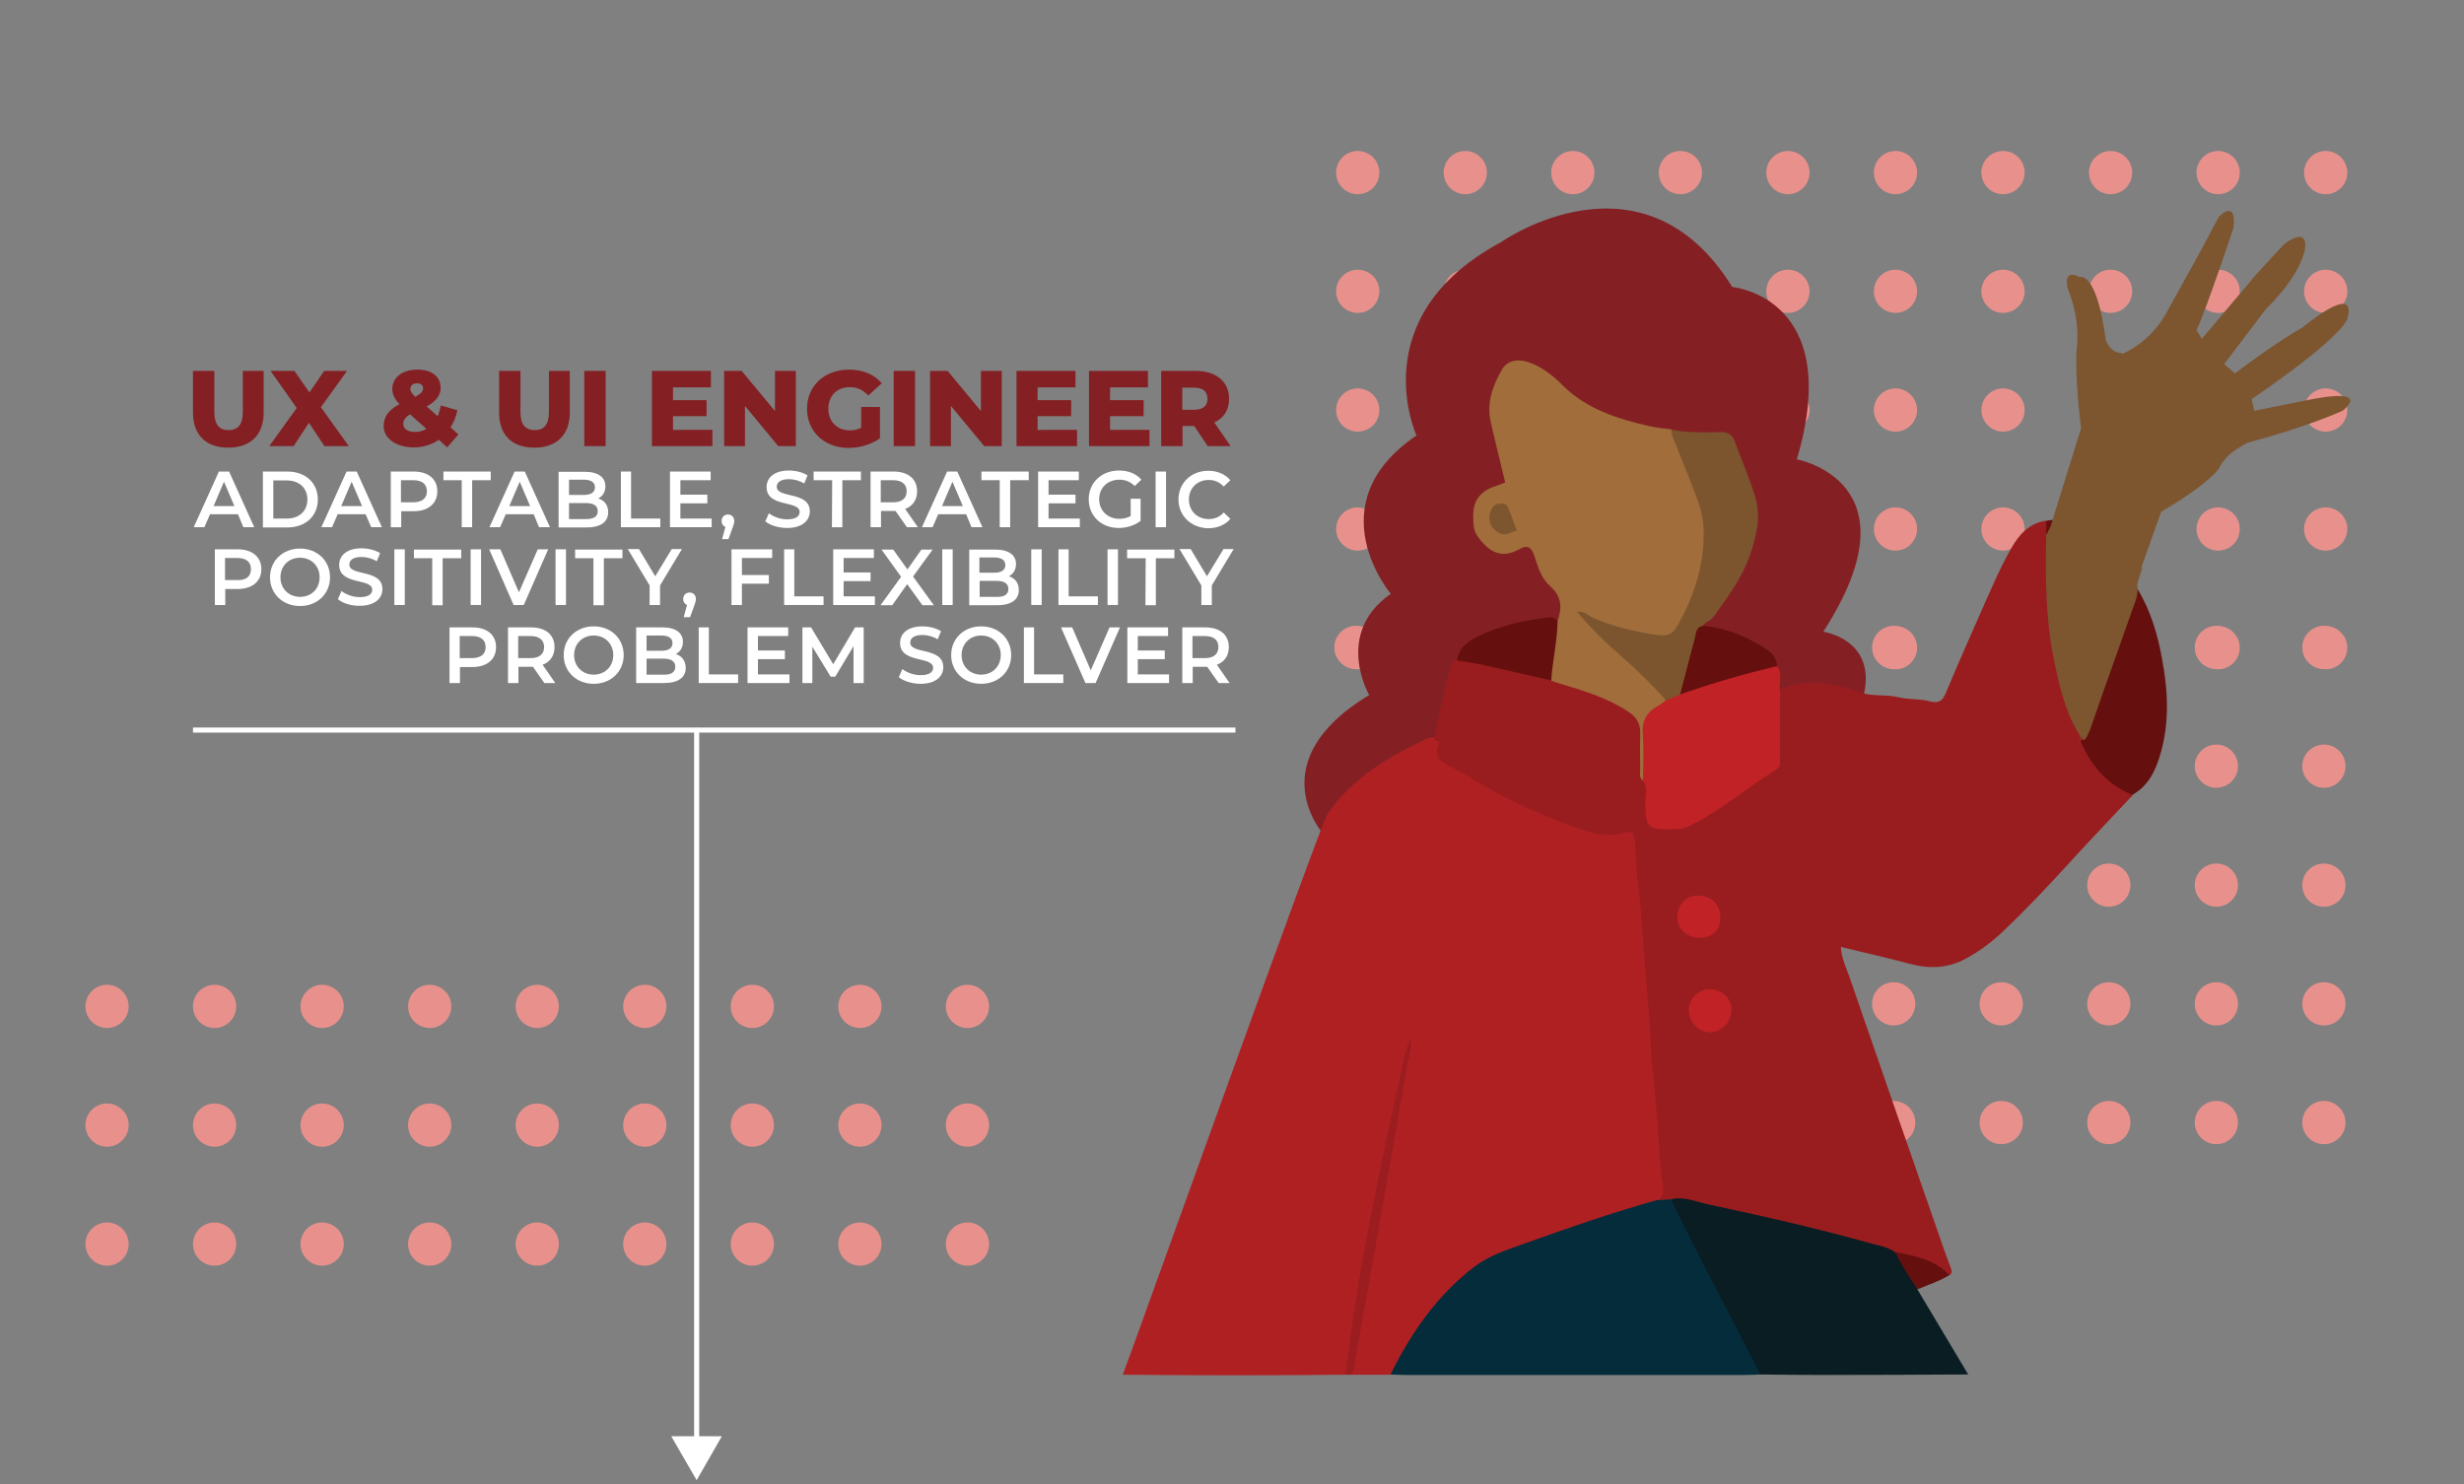 <?xml version="1.0" encoding="utf-8"?>
<!-- Generator: Adobe Illustrator 24.2.3, SVG Export Plug-In . SVG Version: 6.00 Build 0)  -->
<svg version="1.1" id="Layer_1" xmlns="http://www.w3.org/2000/svg" xmlns:xlink="http://www.w3.org/1999/xlink" x="0px" y="0px"
	 viewBox="0 0 969.1 583.9" style="enable-background:new 0 0 969.1 583.9;" xml:space="preserve">
<rect x="0" y="0" width="969.1" height="583.9" fill="#808080" stroke="none"/>
<style type="text/css">
	.st0{fill:#E8918C;}
	.st1{fill:#842024;}
	.st2{fill:#AF2023;}
	.st3{fill:#991D1F;}
	.st4{fill:#091D23;}
	.st5{fill:#650F0E;}
	.st6{fill:#052C3A;}
	.st7{fill:#9B1D1F;}
	.st8{fill:#A06D3B;}
	.st9{fill:#C02226;}
	.st10{fill:#7C552F;}
	.st11{fill:#7D552F;}
	.st12{fill:none;stroke:#FFFFFF;stroke-width:2;stroke-miterlimit:10;}
	.st13{fill:#FFFFFF;}
</style>
<g id="Layer_2_1_">
</g>
<g id="Layer_4_copy">
	<g>
		<g>
			<g>
				<circle class="st0" cx="380.5" cy="395.9" r="8.5"/>
				<circle class="st0" cx="380.5" cy="442.6" r="8.5"/>
				<circle class="st0" cx="380.5" cy="489.4" r="8.5"/>
			</g>
			<g>
				<circle class="st0" cx="338.2" cy="395.9" r="8.5"/>
				<circle class="st0" cx="338.2" cy="442.6" r="8.5"/>
				<circle class="st0" cx="338.2" cy="489.4" r="8.5"/>
			</g>
			<g>
				<circle class="st0" cx="295.9" cy="395.9" r="8.5"/>
				<circle class="st0" cx="295.9" cy="442.6" r="8.5"/>
				<circle class="st0" cx="295.9" cy="489.4" r="8.5"/>
			</g>
			<g>
				<circle class="st0" cx="253.6" cy="395.9" r="8.5"/>
				<circle class="st0" cx="253.6" cy="442.6" r="8.5"/>
				<circle class="st0" cx="253.6" cy="489.4" r="8.5"/>
			</g>
			<g>
				<circle class="st0" cx="211.3" cy="395.9" r="8.5"/>
				<circle class="st0" cx="211.3" cy="442.6" r="8.5"/>
				<circle class="st0" cx="211.3" cy="489.4" r="8.5"/>
			</g>
			<g>
				<circle class="st0" cx="169" cy="395.9" r="8.5"/>
				<circle class="st0" cx="169" cy="442.6" r="8.5"/>
				<circle class="st0" cx="169" cy="489.4" r="8.5"/>
			</g>
			<g>
				<circle class="st0" cx="126.7" cy="395.9" r="8.5"/>
				<circle class="st0" cx="126.7" cy="442.6" r="8.5"/>
				<circle class="st0" cx="126.7" cy="489.4" r="8.5"/>
			</g>
			<g>
				<circle class="st0" cx="84.4" cy="395.9" r="8.5"/>
				<circle class="st0" cx="84.4" cy="442.6" r="8.5"/>
				<circle class="st0" cx="84.4" cy="489.4" r="8.5"/>
			</g>
			<g>
				<circle class="st0" cx="42.1" cy="395.9" r="8.5"/>
				<circle class="st0" cx="42.1" cy="442.6" r="8.5"/>
				<circle class="st0" cx="42.1" cy="489.4" r="8.5"/>
			</g>
		</g>
	</g>
	<g>
		<g>
			<g>
				<circle class="st0" cx="914.7" cy="67.9" r="8.5"/>
				<circle class="st0" cx="914.7" cy="114.6" r="8.5"/>
				<circle class="st0" cx="914.7" cy="161.3" r="8.5"/>
				<circle class="st0" cx="914.7" cy="208.1" r="8.5"/>
				<circle class="st0" cx="914.7" cy="254.8" r="8.5"/>
			</g>
			<g>
				<circle class="st0" cx="872.4" cy="67.9" r="8.5"/>
				<circle class="st0" cx="872.4" cy="114.6" r="8.5"/>
				<circle class="st0" cx="872.4" cy="161.3" r="8.5"/>
				<circle class="st0" cx="872.4" cy="208.1" r="8.5"/>
				<circle class="st0" cx="872.4" cy="254.8" r="8.5"/>
			</g>
			<g>
				<circle class="st0" cx="830.1" cy="67.9" r="8.5"/>
				<circle class="st0" cx="830.1" cy="114.6" r="8.5"/>
				<circle class="st0" cx="830.1" cy="161.3" r="8.5"/>
				<circle class="st0" cx="830.1" cy="208.1" r="8.5"/>
				<circle class="st0" cx="830.1" cy="254.8" r="8.5"/>
			</g>
			<g>
				<circle class="st0" cx="787.8" cy="67.9" r="8.5"/>
				<circle class="st0" cx="787.8" cy="114.6" r="8.5"/>
				<circle class="st0" cx="787.8" cy="161.3" r="8.5"/>
				<circle class="st0" cx="787.8" cy="208.1" r="8.5"/>
				<circle class="st0" cx="787.8" cy="254.8" r="8.5"/>
			</g>
			<g>
				<circle class="st0" cx="745.5" cy="67.9" r="8.5"/>
				<circle class="st0" cx="745.5" cy="114.6" r="8.5"/>
				<circle class="st0" cx="745.5" cy="161.3" r="8.5"/>
				<circle class="st0" cx="745.5" cy="208.1" r="8.5"/>
				<circle class="st0" cx="745.5" cy="254.8" r="8.5"/>
			</g>
			<g>
				<circle class="st0" cx="703.2" cy="67.9" r="8.5"/>
				<circle class="st0" cx="703.2" cy="114.6" r="8.5"/>
				<circle class="st0" cx="703.2" cy="161.3" r="8.5"/>
				<circle class="st0" cx="703.2" cy="208.1" r="8.5"/>
				<circle class="st0" cx="703.2" cy="254.8" r="8.5"/>
			</g>
			<g>
				<circle class="st0" cx="660.9" cy="67.9" r="8.5"/>
				<circle class="st0" cx="660.9" cy="114.6" r="8.5"/>
				<circle class="st0" cx="660.9" cy="161.3" r="8.5"/>
				<circle class="st0" cx="660.9" cy="208.1" r="8.5"/>
				<circle class="st0" cx="660.9" cy="254.8" r="8.5"/>
			</g>
			<g>
				<circle class="st0" cx="618.6" cy="67.9" r="8.5"/>
				<circle class="st0" cx="618.6" cy="114.6" r="8.5"/>
				<circle class="st0" cx="618.6" cy="161.3" r="8.5"/>
				<circle class="st0" cx="618.6" cy="208.1" r="8.5"/>
				<circle class="st0" cx="618.6" cy="254.8" r="8.5"/>
			</g>
			<g>
				<circle class="st0" cx="576.3" cy="67.9" r="8.5"/>
				<circle class="st0" cx="576.3" cy="114.6" r="8.5"/>
				<circle class="st0" cx="576.3" cy="161.3" r="8.5"/>
				<circle class="st0" cx="576.3" cy="208.1" r="8.5"/>
				<circle class="st0" cx="576.3" cy="254.8" r="8.5"/>
			</g>
			<g>
				<circle class="st0" cx="534" cy="67.9" r="8.5"/>
				<circle class="st0" cx="534" cy="114.6" r="8.5"/>
				<circle class="st0" cx="534" cy="161.3" r="8.5"/>
				<circle class="st0" cx="534" cy="208.1" r="8.5"/>
				<circle class="st0" cx="534" cy="254.8" r="8.5"/>
			</g>
		</g>
		<g>
			<g>
				<circle class="st0" cx="914" cy="254.7" r="8.5"/>
				<circle class="st0" cx="914" cy="301.4" r="8.5"/>
				<circle class="st0" cx="914" cy="348.2" r="8.5"/>
				<circle class="st0" cx="914" cy="394.9" r="8.5"/>
				<circle class="st0" cx="914" cy="441.6" r="8.5"/>
			</g>
			<g>
				<circle class="st0" cx="871.7" cy="254.7" r="8.5"/>
				<circle class="st0" cx="871.7" cy="301.4" r="8.5"/>
				<circle class="st0" cx="871.7" cy="348.2" r="8.5"/>
				<circle class="st0" cx="871.7" cy="394.9" r="8.5"/>
				<circle class="st0" cx="871.7" cy="441.6" r="8.5"/>
			</g>
			<g>
				<circle class="st0" cx="829.4" cy="254.7" r="8.5"/>
				<circle class="st0" cx="829.4" cy="301.4" r="8.5"/>
				<circle class="st0" cx="829.4" cy="348.2" r="8.5"/>
				<circle class="st0" cx="829.4" cy="394.9" r="8.5"/>
				<circle class="st0" cx="829.4" cy="441.6" r="8.5"/>
			</g>
			<g>
				<circle class="st0" cx="787.1" cy="254.7" r="8.5"/>
				<circle class="st0" cx="787.1" cy="301.4" r="8.5"/>
				<circle class="st0" cx="787.1" cy="348.2" r="8.5"/>
				<circle class="st0" cx="787.1" cy="394.9" r="8.5"/>
				<circle class="st0" cx="787.1" cy="441.6" r="8.5"/>
			</g>
			<g>
				<circle class="st0" cx="744.8" cy="254.7" r="8.5"/>
				<circle class="st0" cx="744.8" cy="301.4" r="8.5"/>
				<circle class="st0" cx="744.8" cy="348.2" r="8.5"/>
				<circle class="st0" cx="744.8" cy="394.9" r="8.5"/>
				<circle class="st0" cx="744.8" cy="441.6" r="8.5"/>
			</g>
			<g>
				<circle class="st0" cx="702.5" cy="254.7" r="8.5"/>
				<circle class="st0" cx="702.5" cy="301.4" r="8.5"/>
				<circle class="st0" cx="702.5" cy="348.2" r="8.5"/>
				<circle class="st0" cx="702.5" cy="394.9" r="8.5"/>
				<circle class="st0" cx="702.5" cy="441.6" r="8.5"/>
			</g>
			<g>
				<circle class="st0" cx="660.2" cy="254.7" r="8.5"/>
				<circle class="st0" cx="660.2" cy="301.4" r="8.5"/>
				<circle class="st0" cx="660.2" cy="348.2" r="8.5"/>
				<circle class="st0" cx="660.2" cy="394.9" r="8.5"/>
				<circle class="st0" cx="660.2" cy="441.6" r="8.5"/>
			</g>
			<g>
				<circle class="st0" cx="617.9" cy="254.7" r="8.5"/>
				<circle class="st0" cx="617.9" cy="301.4" r="8.5"/>
				<circle class="st0" cx="617.9" cy="348.2" r="8.5"/>
				<circle class="st0" cx="617.9" cy="394.9" r="8.5"/>
				<circle class="st0" cx="617.9" cy="441.6" r="8.5"/>
			</g>
			<g>
				<circle class="st0" cx="575.6" cy="254.7" r="8.5"/>
				<circle class="st0" cx="575.6" cy="301.4" r="8.5"/>
				<circle class="st0" cx="575.6" cy="348.2" r="8.5"/>
				<circle class="st0" cx="575.6" cy="394.9" r="8.5"/>
				<circle class="st0" cx="575.6" cy="441.6" r="8.5"/>
			</g>
			<g>
				<circle class="st0" cx="533.3" cy="254.7" r="8.5"/>
				<circle class="st0" cx="533.3" cy="301.4" r="8.5"/>
				<circle class="st0" cx="533.3" cy="348.2" r="8.5"/>
				<circle class="st0" cx="533.3" cy="394.9" r="8.5"/>
				<circle class="st0" cx="533.3" cy="441.6" r="8.5"/>
			</g>
		</g>
	</g>
</g>
<g id="Layer_1_1_">
	<g>
		<path class="st1" d="M520.6,328.3c0,0-25.8-28.5,17.9-54.9c0,0-14-24.1,8.5-39.8c0,0-29.7-35.2,10.1-62.3c0,0-21.5-46.6,33.2-76
			c0,0,55.7-39.4,91,17.6c0,0,44.3,3.9,25.4,67.8c0,0,48.6,8.8,10.4,67.8c0,0,20.5,2.9,16.1,24.1
			C728.9,293.9,883.7,349.3,520.6,328.3z"/>
		<path class="st2" d="M529.2,540.8c-29.2,0.3-58.4,0.3-87.6,0c4.1-10.7,77.7-216.5,80.5-220.6c9.7-14.1,23.8-22.3,38.8-29.5
			c1.4-0.7,2.9-0.9,4.4-0.3c0.7,0.3,1.6,0.8,1.6,1.5c0.5,6.2,5.4,8.4,9.9,11c15.2,8.6,30.5,16.8,47.3,21.7c4.3,1.3,8.7,1.9,13.3,1.4
			c5.1-0.5,6.9,1,7.5,6c1.7,13,2.3,26,3.4,39.1c1.4,17.1,2.7,34.2,4.1,51.4c1.2,14.7,2.3,29.4,3.4,44.1c0.2,2.5-0.5,4.8-2.7,6.4
			c-1.8,1.5-4,2-6.1,2.7c-15.6,4.5-30.8,10.5-46.4,15.2c-17.9,5.4-30.3,17.2-40.7,31.8c-2.9,4.1-5.6,8.4-8.1,12.8
			c-1.2,2.1-2.6,4.1-4.8,5.3c-5.2,0-10.4,0-15.6,0c-1.2-6.6,1-12.9,2-19.3c2.6-16.5,5.5-33,8.7-49.4c3.7-19,7.3-38,11.2-57
			c0.3-1.2,0.3-2.6,0.6-2.8c-1.5,6.9-21.7,115.3-22.5,122.3C531.2,536.8,531,539.1,529.2,540.8z"/>
		<path class="st3" d="M835.9,309.4c-8-4.5-12.7-11.9-16.9-19.7c-4.6-11.2-8-22.8-10-34.8c-2.4-14.8-1.8-29.7-2.1-44.6
			c-0.5-1.9-0.4-4-2.1-5.5c-6.8,1-10.8,5.6-13.9,11.1c-4.6,8.1-8.2,16.8-12,25.3c-4.6,10.4-9.2,20.9-13.6,31.4
			c-1.3,3.1-2.7,4.2-6.3,3.3c-3.9-1.1-8.2-0.6-12.2-1.6c-5.3-1.3-10.9-0.1-16-2.2c-10-3.4-20.1-5.2-30.3-1c-2.4,2.1-2.3,5-2.4,7.7
			c-0.1,5.8,0,11.6-0.1,17.4c0,2.6-0.7,4.8-2.9,6.3c-9.3,6.2-18.1,13.2-27.9,18.6c-3.7,2-7.5,3.1-11.8,2.8c-3.8-0.2-5.9-1.7-5.8-5.8
			c0.1-4.1,0.2-8.2-1.3-12.2c-2.4-5-1.6-10.3-1.4-15.5c0.3-6.6-2.5-11.1-8.1-14.1c-8.9-4.8-18.4-8.4-28.4-10.4
			c-9.6-2.9-19.4-5.3-29.3-7.1c-2.7-0.5-5.5-1.3-8.2,0.2c-1.1,0.8-1.9,1.8-2.3,3.1c-2.6,9.6-4.9,19.3-6.5,29.1
			c0.9,0.2,2.3,0.4,1.8,1.5c-2.3,5.5,1.5,7.3,5.3,9.3c1.3,0.7,2.7,1.3,4,2.1c14,8.7,28.8,15.9,44.3,21.3c6.2,2.2,12.8,4.4,19.7,2.1
			c2.6-0.9,3.6,0.5,3.8,3.2c0.4,6.1,0.6,12.3,1.4,18.4c1.4,11.3,1.9,22.6,2.8,33.9c0.6,7,1.2,14.1,1.7,21.2c0.4,5.4,0.3,10.8,1,16.1
			c1.1,7.7,1.3,15.6,2.1,23.3c0.8,7.4,0.5,14.9,2,22.2c0.5,2.5,0.4,4.9-2.1,6.4c1.3,2,3.2,2,5.2,1.9c1.3-0.3,2.4-0.6,3.8-0.3
			c28.1,6,56.1,12,83.6,20.3c1.9,0.2,3.6,0.8,5.4,1.3c5.8,1.7,10.9,4.8,16.7,6.3c1.4-0.7,1-1.8,0.7-2.8c-0.9-2.6-2-5.2-2.9-7.9
			c-12.3-35.4-24.7-70.9-36.9-106.4c-1.3-3.8-3.2-7.4-3.5-12.1c9.3,2.3,18.1,4.2,26.9,6.6c7.8,2.1,15.1,1.9,22.3-2
			c5.5-3,10.4-6.7,14.9-11c8.1-7.7,15.9-15.9,23.5-24.2c8.9-9.8,18.1-19.4,27.2-29.1C838.4,311,837.2,310.1,835.9,309.4z"/>
		<path class="st4" d="M657.2,471.8c5.1-1.3,9.9,1,14.7,2c21.6,4.6,43.2,9.5,64.5,15.5c3,0.8,6.2,1.3,8.8,3.2
			c5,3.7,8.3,8.4,8.9,14.7c6.7,11.2,13.3,22.3,20,33.5c-18.9,0.1-37.8,0.2-56.7,0.2c-8.4,0-16.8-0.1-25.2-0.2
			c-2.5-0.9-3.8-2.9-4.9-5.1c-9.4-18.9-19.7-37.3-28.7-56.4C657.6,476.9,655.8,474.6,657.2,471.8z"/>
		<path class="st5" d="M818.3,291.5c1.7-1.4,1.9-3.5,2.6-5.4c6.2-17.5,12.4-35,18.7-52.5c0.2-0.7,0.7-1.3,1.1-1.9
			c5.2,8.6,8,18.1,9.7,27.8c2.3,12.4,2.9,24.8-0.7,37.1c-1.9,6.5-4.7,12.6-11.1,16.1C828.8,308.6,822.3,301.2,818.3,291.5z"/>
		<path class="st5" d="M754.2,507.2c-3.3-4.7-6.3-9.6-8.9-14.7c7.7,1.6,15.6,2.9,21.4,9.1C762.7,504.1,758.3,505.4,754.2,507.2z"/>
		<path class="st5" d="M804.8,204.9c0,1.9,0,3.7,0,5.6c1.2-1.8,4.6-3.5,2.5-6C807,204.5,805.2,204.8,804.8,204.9z"/>
		<path class="st6" d="M657.2,471.8c11.1,23.2,23.6,45.9,35.1,68.9c-2.1,0.1-4.1,0.2-6.2,0.2c-44.3,0-88.6,0-133,0
			c-2.1,0-4.1-0.1-6.2-0.2c8.1-16.4,18.3-31.2,33-42.4c5.9-4.5,12.9-6.7,19.7-9.1c17.2-6.2,34.4-12.1,52-17.1
			C653.6,472.1,655.4,471.9,657.2,471.8z"/>
		<path class="st7" d="M529.2,540.8c2-16,4.2-32,7.2-47.9c4-21.6,8.4-43,13.2-64.4c1.4-6.4,2.4-13,5.1-20.3
			c0.8,4.9-0.8,8.2-1.4,11.6c-2.7,15.9-5.5,31.8-8.3,47.7c-1.9,11-3.9,21.9-5.8,32.9c-2.3,12.8-4.5,25.6-6.8,38.4
			c-0.1,0.7-0.6,1.4-0.9,2C530.7,540.8,529.9,540.8,529.2,540.8z"/>
		<path class="st8" d="M612.6,244.3c1.8-5.1,1.7-9.6-2.8-13.6c-3.5-3-4.9-7.5-6.2-11.7c-1.1-3.3-2.5-5-6-3c-6.3,3.6-11,1.8-15.4-3.6
			c-2.5-3-2.7-4.6-2.8-9.5c0.3-0.7-1.1-7.9,7.9-11.4c1.4-0.3,2.8-1,4.7-1.7c-1.9-8-3.9-15.9-5.7-23.8c-1.7-7.5,0.8-14.4,4.5-20.7
			c2.1-3.7,6.6-4.3,11-2.6c5.1,1.9,9.1,5.2,12.8,8.9c9.5,9.4,21.5,13.1,33.9,16c2.9,0.7,5.9,0.9,8.8,1.3c2.2,1.6,3.4,3.9,4.4,6.4
			c2.3,5.9,4.6,11.9,6.9,17.8c7.4,19.4,2.4,37.1-7.3,54.2c-1.7,3-4.6,4.6-8,4.4c-10.9-0.8-21.6-2.4-30.5-9.4c0.1,0.1-0.1,0,0,0
			c10.5,8.9,20.5,18.1,30.1,27.8c1.8,1.8,3.9,3.7,2.8,6.8c-7.3,5-7.8,12.3-7.3,20.2c0.2,3.4,1,7.2-2.1,10c-1.8-1.1-1.2-3-1.2-4.6
			c-0.1-4.7-0.1-9.4,0-14c0.1-3.7-1.4-6.4-4.5-8.4c-8.2-5.5-17.5-8.3-26.8-11.1c-1.2-0.4-2.5-0.7-3.7-1.3c-3.1-3.2-1.4-7.1-1-10.5
			C609.7,252.8,608.9,247.9,612.6,244.3z"/>
		<path class="st9" d="M646.2,307.1c0-6.1,0.4-12.3-0.1-18.4c-0.4-5.5,1.9-8.8,6.3-11.2c1-0.5,1.8-1.3,2.7-1.9
			c1-2.6,3.1-3.5,5.6-3.9c10.2-4.9,21.1-7.3,31.9-10.1c2.2-0.5,4.4-1.2,6.4,0.5c2.2,3.2,0.5,6.8,1.1,10.1c0,8.6,0,17.2,0,25.7
			c0,1.8,0.4,3.7-1.7,5c-11.5,7.1-21.8,16.2-34.2,22.1c-1.7,0.8-3.5,1.2-5.4,1.2c-10.9,0.3-11.6-0.3-11.7-11
			C647.2,312.5,648.2,309.6,646.2,307.1z"/>
		<path class="st5" d="M612.6,244.3c-0.1,7.9-2,15.6-2.5,23.4c-9.1-2.1-18.1-4.2-27.2-6.2c-3.3-0.7-6.6-1.1-9.9-1.7
			c0.7-5.1,4.6-7.7,8.6-9.6c8.1-3.9,16.8-6,25.8-7.1C609.2,242.8,611.2,242.4,612.6,244.3z"/>
		<path class="st9" d="M668.3,368.9c-4.6,0-8.5-3.4-8.6-7.7c-0.1-4.9,3.3-9.1,8.1-8.9c5.1,0.1,8.8,3,8.8,8.8
			C676.5,366.1,673.6,368.9,668.3,368.9z"/>
		<path class="st9" d="M672.4,389.2c4.6-0.1,8.5,3.4,8.6,7.7c0.1,5-3.8,9.2-8.5,9.2c-4.6-0.1-8.3-4-8.3-8.8
			C664.2,392.9,667.9,389.2,672.4,389.2z"/>
		<path class="st10" d="M660.8,273.2c-1.9,0.8-3.7,1.6-5.6,2.3c-5.4-6.2-11.3-11.9-17.5-17.3s-12.1-11.1-17.4-17.5l0,0
			c2.5-0.5,4.2,1.4,6.2,2.3c7.6,3.4,15.5,5.2,23.7,6.6c6.2,1,7.8,0.1,10.7-5.5c6-11.4,9.7-23.4,9.1-36.5c-0.2-4.6-1.5-8.8-3.1-13
			c-2.9-7.7-6.1-15.3-9.1-22.9c-0.3-0.8-0.3-1.8-0.5-2.7c6.3,1.3,12.6,1.1,19,1c3-0.1,5,0.7,6,3.7c2.7,7.4,5.9,14.6,8.1,22.1
			c2.3,7.8,0.3,15.5-2.3,23c-3.2,8.9-8.8,16.4-14.3,24c-1.1,1.5-3.3,1.8-4.2,3.7c-1,7.9-3.9,15.4-5.9,23.1
			C663.4,271,662,272.1,660.8,273.2z"/>
		<path class="st5" d="M660.8,273.2c1.9-7.4,3.8-14.8,5.8-22.2c0.5-1.8,0.3-4.3,3.1-4.8c9.5,0.8,18,4.4,25.8,9.7
			c2.1,1.4,3.2,3.6,3.5,6.1C686.1,265.1,673.3,268.7,660.8,273.2z"/>
		<path class="st11" d="M596.6,208.8c-2.6,0.4-4.2,2.2-6.7,1c-4.1-2.1-5.3-5.9-3-10c0.9-1.5,2.3-1.7,3.8-1.7c1.6,0,2.2,0.8,2.7,2.2
			C594.3,202.9,595.4,205.4,596.6,208.8z"/>
		<path class="st10" d="M620.3,240.7c-0.2-0.2-0.3-0.3-0.5-0.5c0.1,0,0.2,0,0.3,0.1C620.2,240.5,620.2,240.6,620.3,240.7
			L620.3,240.7z"/>
		<path class="st11" d="M908.6,157.2l-22,4.4l-1-4.6c39-26.7,37.8-32.3,37.8-32.3c3.3-13.7-17.9,4.2-17.9,4.2
			c-10.8,6-26.5,18-26.5,18l-4.2-3.7l16.3-21.5c14.7-14.5,15.5-24,15.5-24c1-9.1-8.3-1.6-8.3-1.6l-10.8,11.7L866,133.3l-2.1-3.4
			c3.6-7.5,14.5-40.1,14.5-40.1c1.5-11.9-5.7-4.6-5.7-4.6l-7,13.2l-13,23.5c-5.6,10.9-14.3,15.7-17.7,17.2c-0.3-0.1-0.7-0.2-1.4-0.3
			c-3.8-0.5-5.4-5-5.4-5c-3.6-27.6-10.3-24.8-10.3-24.8c-7-3.6-4.6,4.7-4.6,4.7s4.7,10.4,3.6,22.2c0,0.3,0,0.6-0.1,0.8
			c-0.9,11.9,1.7,31.8,1.7,31.8s-12,38.4-12,38.6c-1.2,2.2-0.8,2.1-1.7,3.1c-0.4,17-0.3,34,3.3,50.7c2.1,9.9,4.4,19.8,10,28.6l0.1,2
			l0.5-1.9c0.8,4.8,3.6-3.1,4.3-5.3c5.5-16,11.3-31.9,16.9-47.9c0.8-2.2,1-4.3,0.7-6.6c0.6-2.2,1.3-4.5,2-6.6c-0.1,0-0.2,0-0.4,0
			l7.8-21.9c19.2-11.2,22.8-17.1,22.8-17.1c2.8-6.4,11.4-10.1,11.4-10.1c24.9-6.7,37.3-12.6,37.3-12.6
			C932.5,152,908.6,157.2,908.6,157.2z"/>
	</g>
</g>
<line class="st12" x1="75.9" y1="287.2" x2="485.9" y2="287.2"/>
<g>
	<g>
		<line class="st12" x1="274" y1="286.4" x2="274" y2="567.9"/>
		<g>
			<polygon class="st13" points="264,565 274,582.3 283.9,565 			"/>
		</g>
	</g>
</g>
<g>
	<path class="st13" d="M93.6,202.3h-11l-2.2,5.1h-4.2l9.9-21.9h4l9.9,21.9h-4.3L93.6,202.3z M92.2,199.1l-4.1-9.6l-4.1,9.6H92.2z"/>
	<path class="st13" d="M103.4,185.5h9.6c7.1,0,12,4.4,12,11s-4.9,11-12,11h-9.6V185.5z M112.8,204c4.9,0,8.1-3,8.1-7.5
		s-3.2-7.5-8.1-7.5h-5.3v15H112.8z"/>
	<path class="st13" d="M143.8,202.3h-11l-2.2,5.1h-4.2l9.9-21.9h4l9.9,21.9H146L143.8,202.3z M142.4,199.1l-4.1-9.6l-4.1,9.6H142.4z
		"/>
	<path class="st13" d="M172,193.3c0,4.8-3.6,7.8-9.3,7.8h-4.9v6.3h-4.1v-21.9h9C168.4,185.5,172,188.4,172,193.3z M167.9,193.3
		c0-2.8-1.8-4.4-5.4-4.4h-4.8v8.7h4.8C166,197.6,167.9,196,167.9,193.3z"/>
	<path class="st13" d="M181.7,188.9h-7.3v-3.4H193v3.4h-7.3v18.5h-4.1v-18.5H181.7z"/>
	<path class="st13" d="M209.9,202.3h-11l-2.2,5.1h-4.2l9.9-21.9h4l9.9,21.9H212L209.9,202.3z M208.5,199.1l-4.1-9.6l-4.1,9.6H208.5z
		"/>
	<path class="st13" d="M239.2,201.5c0,3.8-2.9,6-8.6,6h-10.9v-21.9H230c5.3,0,8.1,2.2,8.1,5.7c0,2.3-1.1,3.9-2.8,4.8
		C237.6,196.8,239.2,198.6,239.2,201.5z M223.8,188.7v6h5.8c2.8,0,4.4-1,4.4-3s-1.6-3-4.4-3H223.8z M235.1,201.1
		c0-2.2-1.7-3.2-4.7-3.2h-6.6v6.3h6.6C233.4,204.2,235.1,203.3,235.1,201.1z"/>
	<path class="st13" d="M244.1,185.5h4.1V204h11.5v3.4h-15.5v-21.9H244.1z"/>
	<path class="st13" d="M279.9,204v3.4h-16.4v-21.9h16v3.4h-11.9v5.7h10.6v3.4h-10.6v6L279.9,204L279.9,204z"/>
	<path class="st13" d="M288.8,205c0,0.7-0.2,1.3-0.7,2.7l-1.6,4.4H284l1.3-4.8c-0.9-0.4-1.5-1.2-1.5-2.3c0-1.6,1.1-2.6,2.5-2.6
		C287.8,202.4,288.8,203.5,288.8,205z"/>
	<path class="st13" d="M301,205.1l1.4-3.2c1.8,1.4,4.5,2.4,7.2,2.4c3.4,0,4.9-1.2,4.9-2.9c0-4.7-13-1.6-13-9.8
		c0-3.5,2.8-6.5,8.8-6.5c2.6,0,5.4,0.7,7.3,1.9l-1.3,3.2c-2-1.2-4.1-1.7-6-1.7c-3.4,0-4.8,1.3-4.8,3c0,4.7,13,1.6,13,9.7
		c0,3.5-2.9,6.5-8.9,6.5C306.3,207.7,302.9,206.7,301,205.1z"/>
	<path class="st13" d="M327.3,188.9H320v-3.4h18.6v3.4h-7.3v18.5h-4.1L327.3,188.9L327.3,188.9z"/>
	<path class="st13" d="M356.7,207.4l-4.5-6.4c-0.3,0-0.6,0-0.8,0h-4.9v6.4h-4.1v-21.9h9c5.8,0,9.3,2.9,9.3,7.8
		c0,3.3-1.7,5.8-4.7,6.9l5,7.2H356.7z M351.2,188.9h-4.8v8.7h4.8c3.6,0,5.4-1.6,5.4-4.4C356.6,190.5,354.7,188.9,351.2,188.9z"/>
	<path class="st13" d="M380,202.3h-11l-2.2,5.1h-4.2l9.9-21.9h4l9.9,21.9h-4.3L380,202.3z M378.7,199.1l-4.1-9.6l-4.1,9.6H378.7z"/>
	<path class="st13" d="M393.2,188.9H386v-3.4h18.6v3.4h-7.3v18.5h-4.1V188.9z"/>
	<path class="st13" d="M424.7,204v3.4h-16.4v-21.9h16v3.4h-11.9v5.7H423v3.4h-10.6v6L424.7,204L424.7,204z"/>
	<path class="st13" d="M444.7,196.2h3.9v8.7c-2.3,1.8-5.5,2.8-8.6,2.8c-6.8,0-11.8-4.7-11.8-11.3c0-6.5,5-11.3,11.9-11.3
		c3.7,0,6.7,1.2,8.8,3.6l-2.6,2.5c-1.7-1.7-3.7-2.5-6-2.5c-4.7,0-8,3.2-8,7.7c0,4.4,3.3,7.7,7.9,7.7c1.6,0,3.1-0.3,4.5-1.1
		L444.7,196.2L444.7,196.2z"/>
	<path class="st13" d="M454.5,185.5h4.1v21.9h-4.1V185.5z"/>
	<path class="st13" d="M463.5,196.5c0-6.5,5-11.3,11.7-11.3c3.6,0,6.6,1.3,8.7,3.7l-2.6,2.5c-1.6-1.7-3.6-2.6-5.9-2.6
		c-4.5,0-7.8,3.2-7.8,7.7s3.3,7.7,7.8,7.7c2.3,0,4.3-0.8,5.9-2.6l2.6,2.5c-2,2.4-5.1,3.7-8.7,3.7C468.6,207.7,463.5,203,463.5,196.5
		z"/>
	<path class="st13" d="M102.8,223.9c0,4.8-3.6,7.8-9.3,7.8h-4.9v6.3h-4.1v-21.9h9C99.2,216.1,102.8,219.1,102.8,223.9z M98.7,223.9
		c0-2.8-1.8-4.4-5.4-4.4h-4.8v8.7h4.8C96.9,228.3,98.7,226.7,98.7,223.9z"/>
	<path class="st13" d="M106.2,227.1c0-6.5,5-11.3,11.8-11.3s11.8,4.8,11.8,11.3s-5,11.3-11.8,11.3S106.2,233.6,106.2,227.1z
		 M125.7,227.1c0-4.5-3.3-7.7-7.7-7.7c-4.4,0-7.7,3.2-7.7,7.7s3.3,7.7,7.7,7.7C122.5,234.8,125.7,231.6,125.7,227.1z"/>
	<path class="st13" d="M132.9,235.7l1.4-3.2c1.8,1.4,4.5,2.4,7.2,2.4c3.4,0,4.9-1.2,4.9-2.9c0-4.7-13-1.6-13-9.8
		c0-3.5,2.8-6.5,8.8-6.5c2.6,0,5.4,0.7,7.3,1.9l-1.3,3.2c-2-1.2-4.1-1.7-6-1.7c-3.4,0-4.8,1.3-4.8,3c0,4.7,13,1.6,13,9.7
		c0,3.5-2.9,6.5-8.9,6.5C138.2,238.4,134.7,237.3,132.9,235.7z"/>
	<path class="st13" d="M155.1,216.1h4.1V238h-4.1V216.1z"/>
	<path class="st13" d="M170.1,219.6h-7.3v-3.4h18.6v3.4h-7.3v18.5H170v-18.5H170.1z"/>
	<path class="st13" d="M185.1,216.1h4.1V238h-4.1V216.1z"/>
	<path class="st13" d="M215.6,216.1L206,238h-4l-9.6-21.9h4.4l7.3,16.9l7.4-16.9H215.6z"/>
	<path class="st13" d="M218.5,216.1h4.1V238h-4.1V216.1z"/>
	<path class="st13" d="M233.5,219.6h-7.3v-3.4h18.6v3.4h-7.3v18.5h-4.1v-18.5H233.5z"/>
	<path class="st13" d="M259.6,230.3v7.7h-4.1v-7.7l-8.6-14.3h4.4l6.4,10.7l6.5-10.7h4L259.6,230.3z"/>
	<path class="st13" d="M273.7,235.7c0,0.7-0.2,1.3-0.7,2.7l-1.6,4.4h-2.5l1.3-4.8c-0.9-0.4-1.5-1.2-1.5-2.3c0-1.6,1.1-2.6,2.5-2.6
		C272.7,233.1,273.7,234.1,273.7,235.7z"/>
	<path class="st13" d="M291.8,219.5v6.7h10.6v3.4h-10.6v8.4h-4.1v-21.9h16v3.4H291.8z"/>
	<path class="st13" d="M308.3,216.1h4.1v18.5h11.5v3.4h-15.5v-21.9H308.3z"/>
	<path class="st13" d="M344.1,234.6v3.4h-16.4v-21.9h16v3.4h-11.9v5.7h10.6v3.4h-10.6v6H344.1z"/>
	<path class="st13" d="M362.8,238.1l-6-8.3l-5.9,8.3h-4.6l8.1-11.2l-7.7-10.7h4.6l5.6,7.8l5.5-7.8h4.4l-7.7,10.6l8.2,11.3
		L362.8,238.1L362.8,238.1z"/>
	<path class="st13" d="M370.6,216.1h4.1V238h-4.1V216.1z"/>
	<path class="st13" d="M400.7,232.1c0,3.8-2.9,6-8.6,6h-10.9v-21.9h10.3c5.3,0,8.1,2.2,8.1,5.7c0,2.3-1.1,3.9-2.8,4.8
		C399.1,227.4,400.7,229.2,400.7,232.1z M385.2,219.3v6h5.8c2.8,0,4.4-1,4.4-3s-1.6-3-4.4-3L385.2,219.3L385.2,219.3z M396.6,231.7
		c0-2.2-1.7-3.2-4.7-3.2h-6.6v6.3h6.6C394.9,234.9,396.6,233.9,396.6,231.7z"/>
	<path class="st13" d="M405.6,216.1h4.1V238h-4.1V216.1z"/>
	<path class="st13" d="M416.2,216.1h4.1v18.5h11.5v3.4h-15.5v-21.9H416.2z"/>
	<path class="st13" d="M435.6,216.1h4.1V238h-4.1V216.1z"/>
	<path class="st13" d="M450.6,219.6h-7.3v-3.4h18.6v3.4h-7.3v18.5h-4.1L450.6,219.6L450.6,219.6z"/>
	<path class="st13" d="M476.6,230.3v7.7h-4.1v-7.7l-8.6-14.3h4.4l6.4,10.7l6.5-10.7h4L476.6,230.3z"/>
	<path class="st13" d="M195.1,254.6c0,4.8-3.6,7.8-9.3,7.8h-4.9v6.3h-4.1v-21.9h9C191.5,246.8,195.1,249.7,195.1,254.6z M191,254.6
		c0-2.8-1.8-4.4-5.4-4.4h-4.8v8.7h4.8C189.1,258.9,191,257.3,191,254.6z"/>
	<path class="st13" d="M214.1,268.7l-4.5-6.4c-0.3,0-0.6,0-0.8,0h-4.9v6.4h-4.1v-21.9h9c5.8,0,9.3,2.9,9.3,7.8
		c0,3.3-1.7,5.8-4.7,6.9l5,7.2H214.1z M208.6,250.2h-4.8v8.7h4.8c3.6,0,5.4-1.6,5.4-4.4C214,251.8,212.1,250.2,208.6,250.2z"/>
	<path class="st13" d="M221.7,257.7c0-6.5,5-11.3,11.8-11.3s11.8,4.8,11.8,11.3s-5,11.3-11.8,11.3S221.7,264.2,221.7,257.7z
		 M241.2,257.7c0-4.5-3.3-7.7-7.7-7.7s-7.7,3.2-7.7,7.7s3.3,7.7,7.7,7.7C237.9,265.4,241.2,262.2,241.2,257.7z"/>
	<path class="st13" d="M269.7,262.7c0,3.8-2.9,6-8.6,6h-10.9v-21.9h10.3c5.3,0,8.1,2.2,8.1,5.7c0,2.3-1.1,3.9-2.8,4.8
		C268.1,258,269.7,259.9,269.7,262.7z M254.3,250v6h5.8c2.8,0,4.4-1,4.4-3s-1.6-3-4.4-3H254.3z M265.6,262.3c0-2.2-1.7-3.2-4.7-3.2
		h-6.6v6.3h6.6C263.9,265.5,265.6,264.5,265.6,262.3z"/>
	<path class="st13" d="M274.7,246.8h4.1v18.5h11.5v3.4h-15.5v-21.9H274.7z"/>
	<path class="st13" d="M310.5,265.3v3.4H294v-21.9h16v3.4h-11.9v5.7h10.6v3.4h-10.6v6H310.5z"/>
	<path class="st13" d="M335.7,268.7v-14.5l-7.2,12h-1.8l-7.2-11.8v14.3h-3.9v-21.9h3.4l8.7,14.5l8.6-14.5h3.4v21.9H335.7z"/>
	<path class="st13" d="M353.5,266.4l1.4-3.2c1.8,1.4,4.5,2.4,7.2,2.4c3.4,0,4.9-1.2,4.9-2.9c0-4.7-13-1.6-13-9.8
		c0-3.5,2.8-6.5,8.8-6.5c2.6,0,5.4,0.7,7.3,1.9l-1.3,3.2c-2-1.2-4.1-1.7-6-1.7c-3.4,0-4.8,1.3-4.8,3c0,4.7,13,1.6,13,9.7
		c0,3.5-2.9,6.5-8.9,6.5C358.7,269,355.3,267.9,353.5,266.4z"/>
	<path class="st13" d="M374.1,257.7c0-6.5,5-11.3,11.8-11.3s11.8,4.8,11.8,11.3s-5,11.3-11.8,11.3S374.1,264.2,374.1,257.7z
		 M393.6,257.7c0-4.5-3.3-7.7-7.7-7.7c-4.4,0-7.7,3.2-7.7,7.7s3.3,7.7,7.7,7.7C390.3,265.4,393.6,262.2,393.6,257.7z"/>
	<path class="st13" d="M402.6,246.8h4.1v18.5h11.5v3.4h-15.5v-21.9H402.6z"/>
	<path class="st13" d="M440.5,246.8l-9.6,21.9h-4l-9.6-21.9h4.4l7.3,16.9l7.4-16.9H440.5z"/>
	<path class="st13" d="M459.8,265.3v3.4h-16.4v-21.9h16v3.4h-11.9v5.7h10.6v3.4h-10.6v6H459.8z"/>
	<path class="st13" d="M479.3,268.7l-4.5-6.4c-0.3,0-0.6,0-0.8,0h-4.9v6.4H465v-21.9h9c5.8,0,9.3,2.9,9.3,7.8c0,3.3-1.7,5.8-4.7,6.9
		l5,7.2H479.3z M473.8,250.2H469v8.7h4.8c3.6,0,5.4-1.6,5.4-4.4C479.2,251.8,477.4,250.2,473.8,250.2z"/>
</g>
<g>
	<path class="st1" d="M75.9,162.3v-16.4h8.4v16.2c0,5.1,2.1,7.1,5.6,7.1c3.5,0,5.6-2,5.6-7.1v-16.2h8.2v16.4
		c0,8.8-5.2,13.8-13.9,13.8S75.9,171.2,75.9,162.3z"/>
	<path class="st1" d="M127.6,175.5l-6.1-9.2l-6,9.2h-9.6l10.8-15l-10.3-14.6h9.4l5.9,8.5l5.8-8.5h9l-10.3,14.3l11,15.3H127.6z"/>
	<path class="st1" d="M175.9,176l-3.3-3c-2.7,1.9-6.2,3-9.9,3c-6.8,0-11.8-3.5-11.8-8.3c0-3.8,1.9-6.4,6.2-8.7c-1.9-2-2.8-3.9-2.8-6
		c0-4.5,3.9-7.6,9.9-7.6c5.5,0,9.1,2.7,9.1,7.1c0,3-1.7,5.3-5.5,7.4l4.3,3.8c0.6-1.3,1-2.7,1.3-4.2l6.5,1.9
		c-0.5,2.5-1.5,4.8-2.7,6.7l3.1,2.8L175.9,176z M167.7,168.7l-6.4-5.7c-1.9,1.1-2.7,2.3-2.7,3.8c0,1.8,1.7,3.1,4.5,3.1
		C164.8,170,166.3,169.5,167.7,168.7z M161.4,153c0,0.9,0.4,1.6,1.9,3.1c2.3-1.2,3.1-2.2,3.1-3.3c0-1.2-0.8-2-2.4-2
		C162.4,150.8,161.4,151.7,161.4,153z"/>
	<path class="st1" d="M196.3,162.3v-16.4h8.4v16.2c0,5.1,2.1,7.1,5.6,7.1c3.5,0,5.6-2,5.6-7.1v-16.2h8.2v16.4
		c0,8.8-5.2,13.8-13.9,13.8C201.4,176.1,196.3,171.2,196.3,162.3z"/>
	<path class="st1" d="M229.8,145.9h8.4v29.6h-8.4V145.9z"/>
	<path class="st1" d="M280.2,169v6.5h-23.8v-29.6h23.2v6.5h-14.9v5h13.2v6.3h-13.2v5.4H280.2z"/>
	<path class="st1" d="M313,145.9v29.6h-6.9L293,159.7v15.8h-8.2v-29.6h6.9l13.1,15.8v-15.8H313z"/>
	<path class="st1" d="M338.7,160.1h7.4v12.3c-3.4,2.5-8.1,3.8-12.4,3.8c-9.4,0-16.3-6.4-16.3-15.4c0-9,6.9-15.4,16.5-15.4
		c5.5,0,10,1.9,12.9,5.4l-5.3,4.8c-2-2.2-4.4-3.3-7.2-3.3c-5.1,0-8.5,3.3-8.5,8.5c0,5,3.4,8.5,8.4,8.5c1.6,0,3-0.3,4.5-1V160.1z"/>
	<path class="st1" d="M351.5,145.9h8.4v29.6h-8.4V145.9z"/>
	<path class="st1" d="M394,145.9v29.6h-6.9L374,159.7v15.8h-8.2v-29.6h6.9l13.1,15.8v-15.8H394z"/>
	<path class="st1" d="M423.6,169v6.5h-23.8v-29.6h23.2v6.5h-14.9v5h13.2v6.3h-13.2v5.4H423.6z"/>
	<path class="st1" d="M452.1,169v6.5h-23.8v-29.6h23.2v6.5h-14.9v5h13.2v6.3h-13.2v5.4H452.1z"/>
	<path class="st1" d="M469.7,167.6h-4.6v7.9h-8.4v-29.6h13.5c8.1,0,13.2,4.2,13.2,11c0,4.4-2.1,7.6-5.8,9.3l6.4,9.3h-9L469.7,167.6z
		 M469.7,152.5h-4.7v8.7h4.7c3.5,0,5.2-1.6,5.2-4.3C474.9,154.1,473.2,152.5,469.7,152.5z"/>
</g>
</svg>
